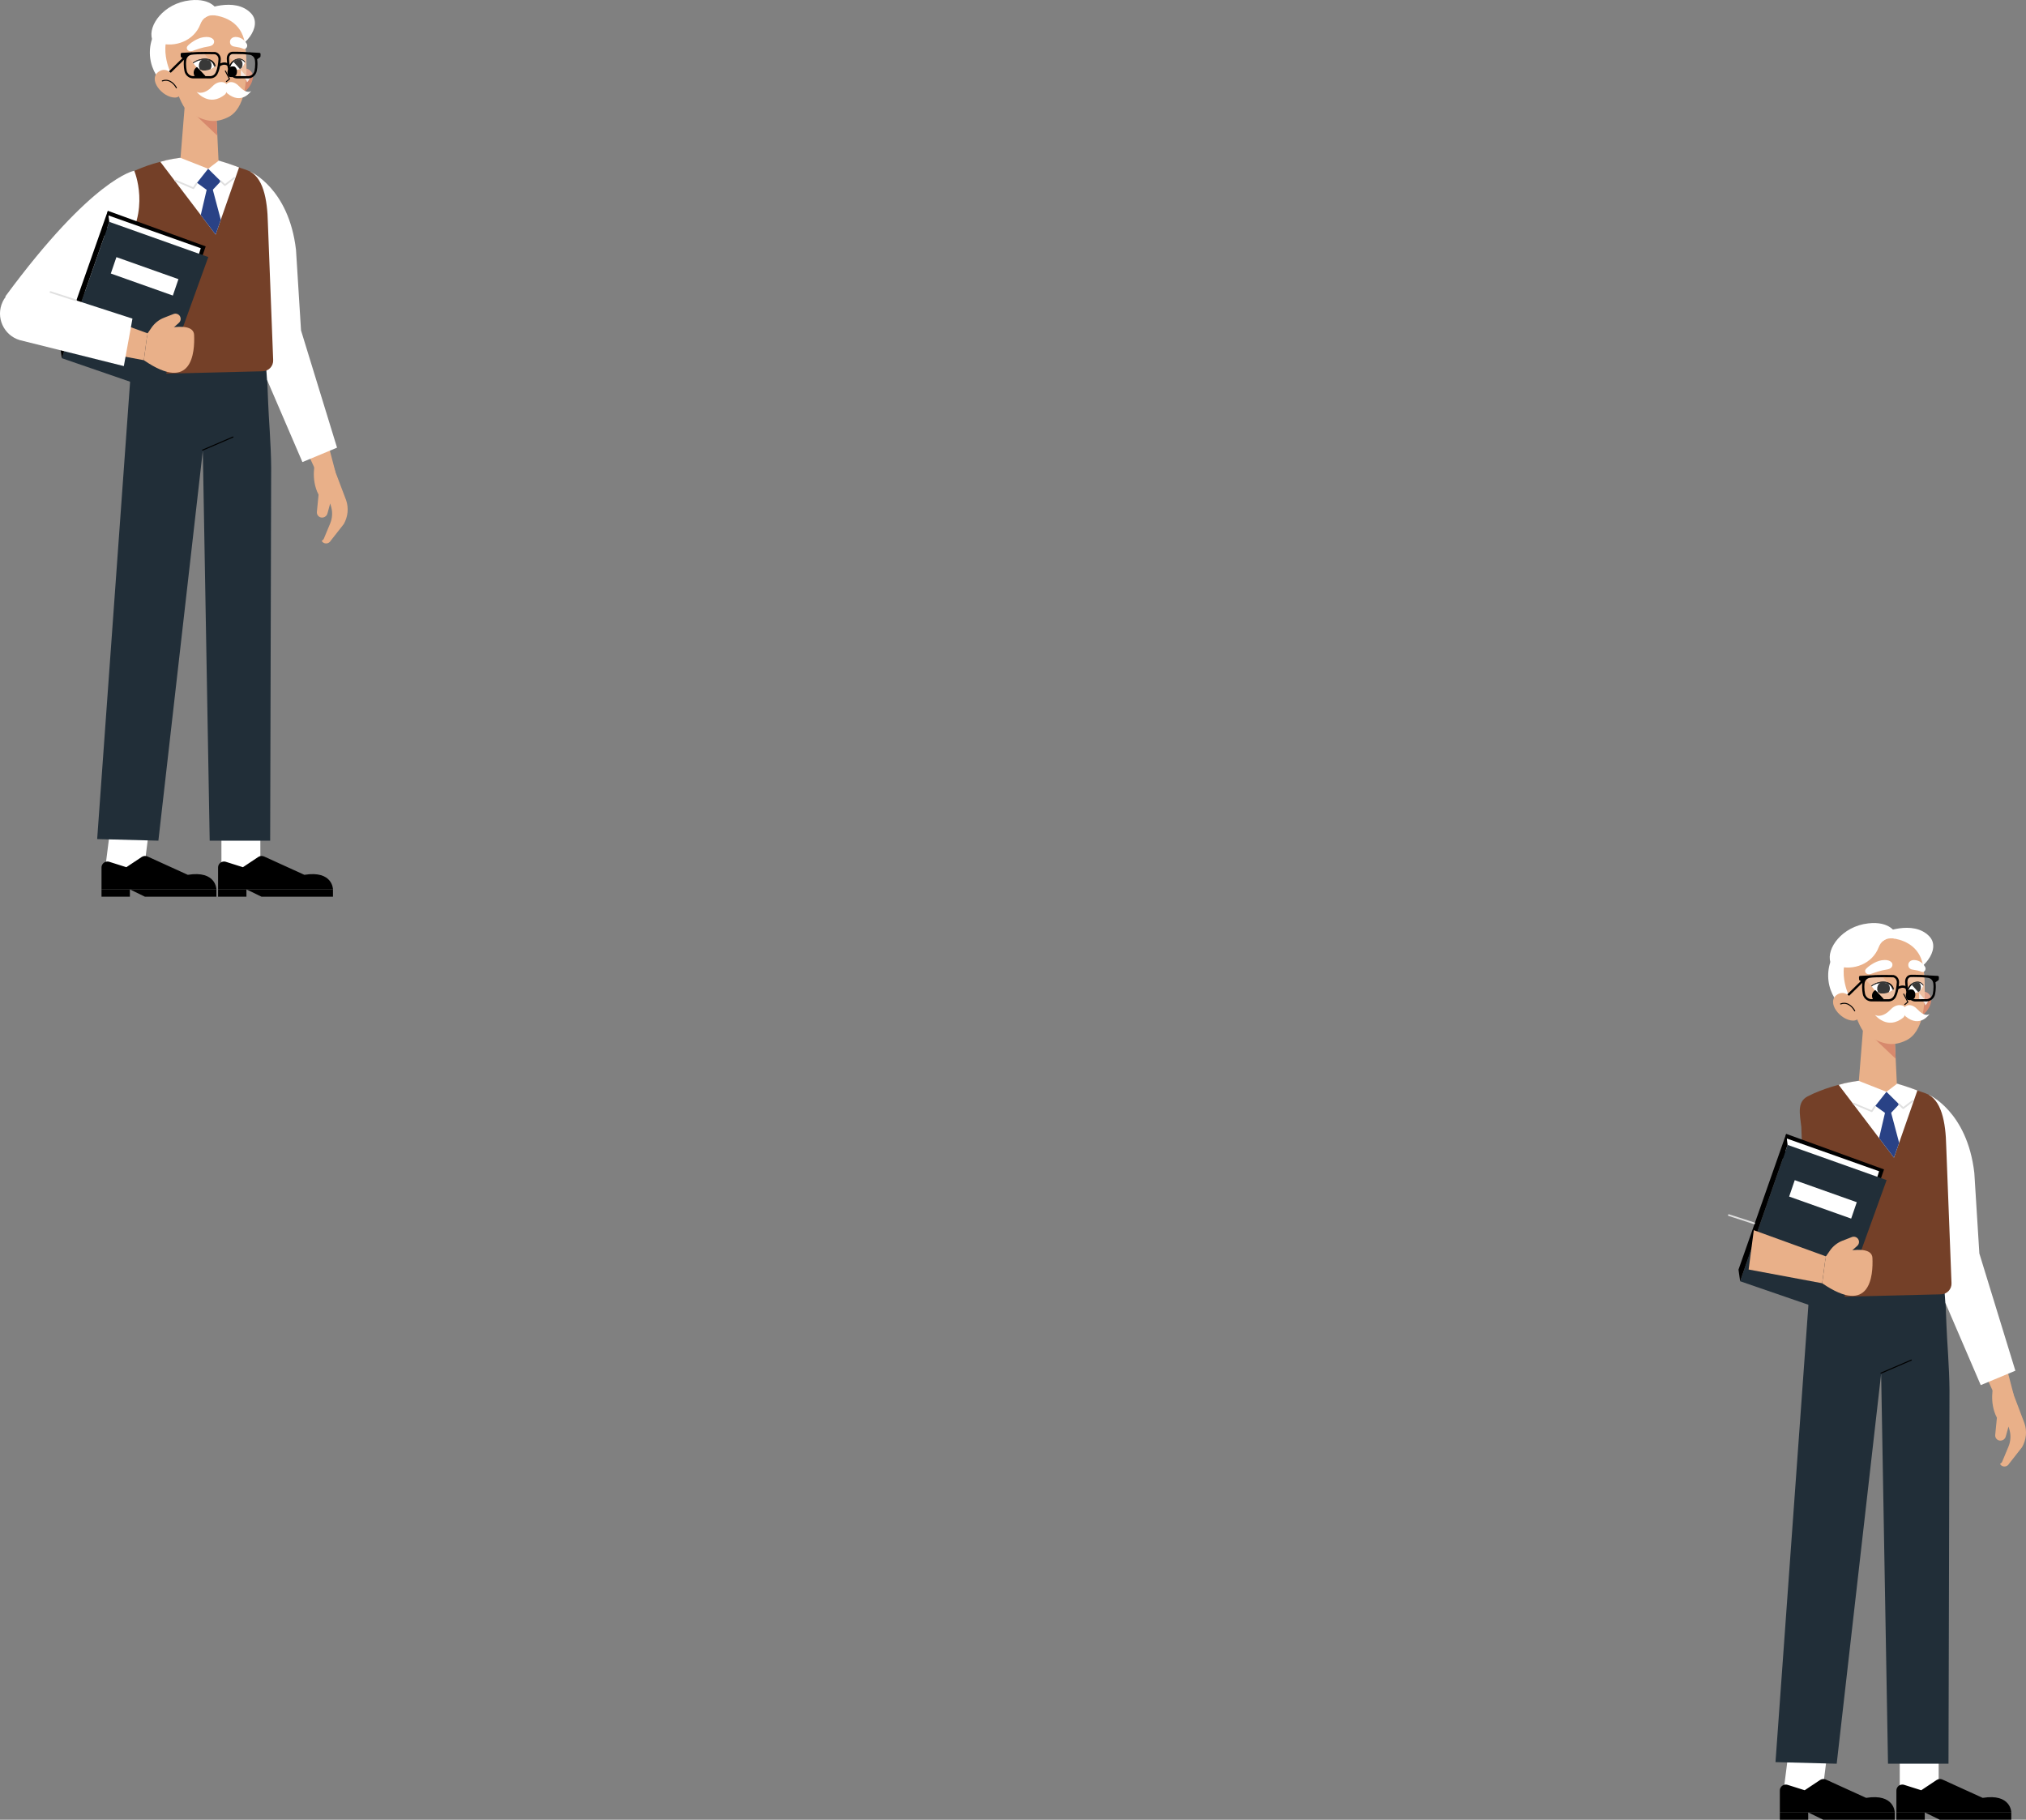 <?xml version="1.0" encoding="UTF-8" standalone="no"?>
<svg
   xmlns:dc="http://purl.org/dc/elements/1.1/"
   xmlns:cc="http://creativecommons.org/ns#"
   xmlns:rdf="http://www.w3.org/1999/02/22-rdf-syntax-ns#"
   xmlns:svg="http://www.w3.org/2000/svg"
   xmlns="http://www.w3.org/2000/svg"
   xmlns:sodipodi="http://sodipodi.sourceforge.net/DTD/sodipodi-0.dtd"
   xmlns:inkscape="http://www.inkscape.org/namespaces/inkscape"
   width="315.057mm"
   height="283.008mm"
   viewBox="0 0 315.057 283.008"
   version="1.1"
   id="svg4269"
   inkscape:version="1.0.1 (3bc2e813f5, 2020-09-07)"
   sodipodi:docname="prof-sweater-male.svg">
  <rect x="0" y="0" width="315.057" height="283.008" fill="#808080" stroke="none"/>
  <defs
     id="defs4263">
    <clipPath
       clipPathUnits="userSpaceOnUse"
       id="clipPath2163">
      <path
         d="m 2999.08,4135.34 c 0,0 -16.64,60.89 -96.5,15.31 0,0 33.3,-63.08 96.5,-15.31"
         id="path2161" />
    </clipPath>
    <clipPath
       clipPathUnits="userSpaceOnUse"
       id="clipPath2177">
      <path
         d="m 3062.73,4134.26 c 0,0 23.11,60.91 67.81,19.65 0,0 -16.44,-59.75 -67.81,-19.65"
         id="path2175" />
    </clipPath>
    <clipPath
       clipPathUnits="userSpaceOnUse"
       id="clipPath2193">
      <path
         d="m 3164.69,4097.52 c -2.24,10.72 -8.9,19.84 -21.32,25.52 -2.11,0.97 -4.18,1.75 -6.2,2.37 0.07,18.81 -0.58,38.42 -1.88,58.69 l 45.15,-49.15 c 0,0 0.23,-23.39 -15.75,-37.43"
         id="path2191" />
    </clipPath>
    <clipPath
       clipPathUnits="userSpaceOnUse"
       id="clipPath2163-8">
      <path
         d="m 2999.08,4135.34 c 0,0 -16.64,60.89 -96.5,15.31 0,0 33.3,-63.08 96.5,-15.31"
         id="path2161-8" />
    </clipPath>
    <clipPath
       clipPathUnits="userSpaceOnUse"
       id="clipPath2177-9">
      <path
         d="m 3062.73,4134.26 c 0,0 23.11,60.91 67.81,19.65 0,0 -16.44,-59.75 -67.81,-19.65"
         id="path2175-9" />
    </clipPath>
    <clipPath
       clipPathUnits="userSpaceOnUse"
       id="clipPath2193-2">
      <path
         d="m 3164.69,4097.52 c -2.24,10.72 -8.9,19.84 -21.32,25.52 -2.11,0.97 -4.18,1.75 -6.2,2.37 0.07,18.81 -0.58,38.42 -1.88,58.69 l 45.15,-49.15 c 0,0 0.23,-23.39 -15.75,-37.43"
         id="path2191-6" />
    </clipPath>
  </defs>
  <sodipodi:namedview
     id="base"
     pagecolor="#ffffff"
     bordercolor="#666666"
     borderopacity="1.0"
     inkscape:pageopacity="0.0"
     inkscape:pageshadow="2"
     inkscape:zoom="0.98994949"
     inkscape:cx="46.095644"
     inkscape:cy="176.31827"
     inkscape:document-units="mm"
     inkscape:current-layer="layer1"
     inkscape:document-rotation="0"
     showgrid="false"
     inkscape:pagecheckerboard="true"
     showborder="false"
     fit-margin-top="0"
     fit-margin-left="0"
     fit-margin-right="0"
     fit-margin-bottom="0"
     inkscape:window-width="1346"
     inkscape:window-height="1080"
     inkscape:window-x="182"
     inkscape:window-y="97"
     inkscape:window-maximized="0" />
  <g
     inkscape:label="Layer 1"
     inkscape:groupmode="layer"
     id="layer1"
     transform="translate(80.219,178.506)">
    <path
       d="m 215.204,92.214 h 6.053 l 0.003,8.29 h -6.053 l -0.003,-8.29"
       style="fill:#ffffff;fill-opacity:1;fill-rule:nonzero;stroke:none;stroke-width:0.035"
       id="path2077" />
    <path
       d="m 220.936,98.322 -2.388,1.592 -2.656,-0.839 c -0.208,-0.066 -0.433,-0.056 -0.634,0.027 -0.347,0.144 -0.574,0.482 -0.574,0.859 v 3.402 h 17.868 c 0,0 -0.023,-2.981 -4.449,-2.264 l -6.259,-2.85 c -0.295,-0.134 -0.637,-0.106 -0.907,0.073"
       style="fill:#000000;fill-opacity:1;fill-rule:nonzero;stroke:none;stroke-width:0.035"
       id="path2079" />
    <path
       d="m 219.095,104.501 h -4.412 v -1.138 h 4.412 v 1.138"
       style="fill:#000000;fill-opacity:1;fill-rule:nonzero;stroke:none;stroke-width:0.035"
       id="path2081" />
    <path
       d="m 219.095,103.363 2.34,1.138 h 11.116 v -1.138 h -13.456"
       style="fill:#000000;fill-opacity:1;fill-rule:nonzero;stroke:none;stroke-width:0.035"
       id="path2083" />
    <path
       d="m 198.137,92.214 h 6.052 l -1.056,8.29 h -6.053 l 1.056,-8.29"
       style="fill:#ffffff;fill-opacity:1;fill-rule:nonzero;stroke:none;stroke-width:0.035"
       id="path2085" />
    <path
       d="m 202.81,98.322 -2.388,1.592 -2.656,-0.839 c -0.208,-0.066 -0.433,-0.056 -0.634,0.027 -0.347,0.144 -0.574,0.482 -0.574,0.859 v 3.402 h 17.868 c 0,0 -0.023,-2.981 -4.449,-2.264 l -6.259,-2.85 c -0.295,-0.134 -0.637,-0.106 -0.907,0.073"
       style="fill:#000000;fill-opacity:1;fill-rule:nonzero;stroke:none;stroke-width:0.035"
       id="path2087" />
    <path
       d="m 200.969,104.501 h -4.412 v -1.138 h 4.412 v 1.138"
       style="fill:#000000;fill-opacity:1;fill-rule:nonzero;stroke:none;stroke-width:0.035"
       id="path2089" />
    <path
       d="m 200.969,103.363 2.34,1.138 h 11.116 v -1.138 h -13.456"
       style="fill:#000000;fill-opacity:1;fill-rule:nonzero;stroke:none;stroke-width:0.035"
       id="path2091" />
    <path
       d="m 221.503,15.451 c 0,0 0.598,1.168 0.971,12.255 0.076,2.279 0.441,6.358 0.466,10.026 l -0.155,58.056 h -9.405 l -1.068,-60.665 -6.91,60.665 -9.518,-0.249 5.611,-77.941 8.907,-1.087 11.102,-1.059"
       style="fill:#212e38;fill-opacity:1;fill-rule:nonzero;stroke:none;stroke-width:0.035"
       id="path2093" />
    <path
       d="m 212.311,35.123 4.729,-2.036 c 0.041,-0.018 0.06,-0.065 0.042,-0.106 -0.018,-0.041 -0.065,-0.06 -0.106,-0.042 l -4.729,2.036 c -0.041,0.018 -0.06,0.065 -0.042,0.106 0.018,0.041 0.065,0.06 0.106,0.042"
       style="fill:#000000;fill-opacity:1;fill-rule:nonzero;stroke:none;stroke-width:0.035"
       id="path2095" />
    <path
       d="m 220.996,18.955 9.056,19.685 2.88,-0.2 c -3.496,-13.437 -3.49,-13.416 -6.056,-21.704 -0.406,-1.313 -3.053,-1.627 -4.329,-1.116 -1.195,0.478 -2.028,2.138 -1.55,3.334"
       style="fill:#e9b089;fill-opacity:1;fill-rule:nonzero;stroke:none;stroke-width:0.035"
       id="path2097" />
    <path
       d="m 229.799,36.876 c 0,0 -0.757,2.675 0.514,5.104 l -0.262,2.67 c -0.041,0.415 0.231,0.786 0.637,0.872 0.44,0.093 0.884,-0.181 1.004,-0.618 l 0.429,-1.564 0.152,0.536 c 0.241,0.851 0.183,1.767 -0.163,2.599 l -0.987,2.368 c -0.112,0.27 -0.423,0.221 -0.242,0.442 0.349,0.427 1.031,0.357 1.312,-0.135 l 2.038,-2.598 c 0.653,-1.144 0.787,-2.497 0.367,-3.715 l -2.61,-6.895 -2.188,0.932"
       style="fill:#e9b089;fill-opacity:1;fill-rule:nonzero;stroke:none;stroke-width:0.035"
       id="path2099" />
    <path
       d="M 227.585,16.436 226.802,3.906 c -1.108,-9.601 -7.102,-12.163 -7.102,-12.163 l -0.506,16.343 1.818,-0.999 1.291,17.04 5.498,12.781 5.383,-2.242 -5.599,-18.23"
       style="fill:#ffffff;fill-opacity:1;fill-rule:nonzero;stroke:none;stroke-width:0.035"
       id="path2101" />
    <path
       d="m 210.26,-10.557 c -2.548,0.217 -5.061,0.765 -7.444,1.694 -0.671,0.261 -1.337,0.552 -1.94,0.868 -1.699,0.889 -1.191,2.81 -0.977,4.771 l 0.998,26.515 20.733,-0.503 c 0.94,-0.022 1.675,-0.818 1.623,-1.757 l -0.82,-21.265 c -0.079,-3.732 -0.725,-7.362 -3.225,-8.244 -2.801,-0.988 -6.221,-2.094 -7.712,-2.184 l -1.237,0.105"
       style="fill:#744028;fill-opacity:1;fill-rule:nonzero;stroke:none;stroke-width:0.035"
       id="path2103" />
    <path
       d="m 217.948,-8.915 c 0,0 -3.937,-1.542 -6.451,-1.747 0,0 -3.434,0.146 -5.795,0.873 l 8.601,11.32 3.645,-10.446"
       style="fill:#ffffff;fill-opacity:1;fill-rule:nonzero;stroke:none;stroke-width:0.035"
       id="path2105" />
    <path
       d="m 213.14,-8.709 -1.734,2.187 2.061,1.498 1.641,-1.74 -1.968,-1.945"
       style="fill:#294286;fill-opacity:1;fill-rule:nonzero;stroke:none;stroke-width:0.035"
       id="path2107" />
    <path
       d="m 213.031,-5.956 -1.039,4.445 2.311,3.041 0.806,-2.31 -1.379,-5.176 h -0.699"
       style="fill:#294286;fill-opacity:1;fill-rule:nonzero;stroke:none;stroke-width:0.035"
       id="path2109" />
    <path
       d="m 211.218,-6.477 -0.417,0.629 -2.686,-1.14 c -0.067,-0.029 -0.145,0.003 -0.174,0.07 -0.029,0.067 0.003,0.145 0.07,0.174 l 2.787,1.183 c 0.059,0.025 0.126,0.005 0.162,-0.049 l 0.478,-0.72 c 0.04,-0.061 0.024,-0.143 -0.037,-0.183 -0.061,-0.04 -0.143,-0.024 -0.183,0.037"
       style="fill:#e0e0e0;fill-opacity:1;fill-rule:nonzero;stroke:none;stroke-width:0.035"
       id="path2111" />
    <path
       d="m 215.018,-6.668 0.637,0.599 c 0.047,0.044 0.12,0.048 0.171,0.009 l 1.46,-1.119 c 0.058,-0.044 0.069,-0.127 0.025,-0.186 -0.044,-0.058 -0.128,-0.069 -0.186,-0.024 l -1.371,1.051 -0.556,-0.522 c -0.053,-0.05 -0.137,-0.048 -0.187,0.006 -0.05,0.053 -0.048,0.137 0.006,0.187"
       style="fill:#e0e0e0;fill-opacity:1;fill-rule:nonzero;stroke:none;stroke-width:0.035"
       id="path2113" />
    <path
       d="m 197.543,-2.168 15.217,5.531 -1.273,3.692 -14.752,-5.528 0.808,-3.695"
       style="fill:#000000;fill-opacity:1;fill-rule:nonzero;stroke:none;stroke-width:0.035"
       id="path2117" />
    <path
       d="m 211.432,5.442 0.561,-1.794 -14.355,-5.093 -0.513,1.839 14.307,5.047"
       style="fill:#ffffff;fill-opacity:1;fill-rule:nonzero;stroke:none;stroke-width:0.035"
       id="path2119" />
    <path
       d="M 197.767,-0.45 190.383,20.754 205.59,25.992 213.163,5.024 197.767,-0.45"
       style="fill:#212e38;fill-opacity:1;fill-rule:nonzero;stroke:none;stroke-width:0.035"
       id="path2121" />
    <path
       d="m 197.767,-0.45 -0.224,-1.718 -7.414,21.108 0.254,1.814 7.384,-21.203"
       style="fill:#000000;fill-opacity:1;fill-rule:nonzero;stroke:none;stroke-width:0.035"
       id="path2123" />
    <path
       d="m 207.652,11.011 -9.647,-3.427 0.872,-2.549 9.646,3.427 -0.872,2.549"
       style="fill:#ffffff;fill-opacity:1;fill-rule:nonzero;stroke:none;stroke-width:0.035"
       id="path2125" />
    <path
       d="m 192.51,12.813 11.189,4.063 -0.557,4.19 -11.438,-2.137 0.806,-6.116"
       style="fill:#e9b089;fill-opacity:1;fill-rule:nonzero;stroke:none;stroke-width:0.035"
       id="path2127" />
    <path
       d="m 203.699,16.875 c 0,0 7.143,-2.421 7.259,0.26 0.116,2.681 -0.276,9.11 -7.815,3.93 l 0.557,-4.19"
       style="fill:#e9b089;fill-opacity:1;fill-rule:nonzero;stroke:none;stroke-width:0.035"
       id="path2129" />
    <path
       d="m 203.503,17.21 0.836,-1.212 c 0.482,-0.699 1.162,-1.238 1.954,-1.546 l 1.465,-0.57 c 0.351,-0.137 0.75,-0.015 0.966,0.295 0.235,0.338 0.181,0.798 -0.126,1.073 l -1.969,1.765 -3.126,0.196"
       style="fill:#e9b089;fill-opacity:1;fill-rule:nonzero;stroke:none;stroke-width:0.035"
       id="path2131" />
    <path
       d="m 192.605,11.619 -3.936,-1.275 c -0.07,-0.023 -0.144,0.016 -0.167,0.085 -0.023,0.07 0.015,0.144 0.085,0.167 l 3.936,1.275 c 0.07,0.023 0.144,-0.016 0.167,-0.085 0.023,-0.07 -0.015,-0.144 -0.085,-0.167"
       style="fill:#e0e0e0;fill-opacity:1;fill-rule:nonzero;stroke:none;stroke-width:0.035"
       id="path2135" />
    <path
       d="m 212.364,-33.362 c 0,0 4.903,-2.197 7.443,0.477 1.992,2.098 -1.399,5.753 -3.214,5.549 -1.815,-0.205 -4.228,-6.026 -4.228,-6.026"
       style="fill:#ffffff;fill-opacity:1;fill-rule:nonzero;stroke:none;stroke-width:0.035"
       id="path2137" />
    <path
       d="m 216.467,-20.808 c 0.064,-0.723 0.251,-1.434 0.586,-2.098 0.46,-0.912 1.171,-1.788 2.26,-1.29 1.855,0.849 0.072,3.876 -1.816,4.142 -0.556,0.079 -1.07,-0.3 -1.03,-0.755"
       style="fill:#d7896d;fill-opacity:1;fill-rule:nonzero;stroke:none;stroke-width:0.035"
       id="path2139" />
    <path
       d="m 218.989,-26.893 c 0.056,3.941 -2.884,7.17 -7.128,7.231 -4.244,0.06 -7.729,-3.086 -7.785,-7.027 -0.056,-3.941 3.339,-7.184 7.583,-7.245 4.244,-0.06 7.274,3.1 7.33,7.041"
       style="fill:#ffffff;fill-opacity:1;fill-rule:nonzero;stroke:none;stroke-width:0.035"
       id="path2141" />
    <path
       d="m 209.708,-21.078 -0.864,10.678 4.296,1.691 1.615,-1.23 -0.468,-9.977 -4.579,-1.163"
       style="fill:#e9b089;fill-opacity:1;fill-rule:nonzero;stroke:none;stroke-width:0.035"
       id="path2143" />
    <path
       d="m 214.571,-13.851 -3.963,-3.757 3.701,-1.571 z"
       style="fill:#d7896d;fill-opacity:1;fill-rule:nonzero;stroke:none;stroke-width:0.035"
       id="path2145" />
    <path
       d="m 210.471,-32.306 c 1.296,-0.374 2.676,-0.473 4,-0.214 1.793,0.351 4.101,1.443 4.434,4.708 0.555,5.442 -0.045,9.844 -2.719,11.115 -2.052,0.976 -3.562,0.632 -5.959,-0.72 -0.892,-0.503 -1.768,-2.679 -2.023,-3.719 l -1.062,-2.9 c 0,0 -2.865,-6.483 3.328,-8.271"
       style="fill:#e9b089;fill-opacity:1;fill-rule:nonzero;stroke:none;stroke-width:0.035"
       id="path2147" />
    <path
       d="m 215.749,-23.877 0.616,1.188 -0.438,0.356 c -0.034,0.028 -0.039,0.077 -0.012,0.111 0.027,0.034 0.077,0.039 0.111,0.012 l 0.489,-0.396 c 0.029,-0.024 0.037,-0.065 0.02,-0.098 l -0.646,-1.245 c -0.02,-0.039 -0.068,-0.054 -0.106,-0.034 -0.039,0.02 -0.054,0.068 -0.034,0.106"
       style="fill:#000000;fill-opacity:1;fill-rule:nonzero;stroke:none;stroke-width:0.035"
       id="path2149" />
    <path
       d="m 216.56,-28.644 c 0,0 -0.216,0.788 0.624,0.931 0.638,0.109 1.043,0.166 1.401,0.338 0.204,0.098 0.439,0.01 0.557,-0.206 0.096,-0.175 0.097,-0.398 -0.002,-0.569 -0.201,-0.346 -0.628,-0.881 -1.403,-1.025 -0.996,-0.186 -1.178,0.532 -1.178,0.532"
       style="fill:#ffffff;fill-opacity:1;fill-rule:nonzero;stroke:none;stroke-width:0.035"
       id="path2151" />
    <path
       d="m 214.038,-28.667 c 0,0 0.286,0.783 -0.89,0.949 -0.893,0.125 -1.958,0.511 -2.461,0.693 -0.286,0.103 -0.612,0.022 -0.773,-0.192 -0.13,-0.173 -0.127,-0.396 0.015,-0.569 0.287,-0.352 1.392,-1.215 2.477,-1.38 1.393,-0.212 1.633,0.5 1.633,0.5"
       style="fill:#ffffff;fill-opacity:1;fill-rule:nonzero;stroke:none;stroke-width:0.035"
       id="path2153" />
    <path
       d="m 214.223,-24.629 c 0,0 -0.587,-2.148 -3.404,-0.54 0,0 1.175,2.225 3.404,0.54"
       style="fill:#ffffff;fill-opacity:1;fill-rule:nonzero;stroke:none;stroke-width:0.035"
       id="path2155" />
    <g
       id="g2157"
       transform="matrix(0.035,0,0,-0.035,108.422,121.257)">
      <g
         id="g2159"
         clip-path="url(#clipPath2163)">
        <path
           d="m 2983.18,4143.61 c 2.1,-15.74 -8.58,-30.15 -23.85,-32.18 -15.26,-2.03 -29.34,9.09 -31.44,24.83 -2.08,15.74 8.59,30.15 23.86,32.18 15.27,2.03 29.34,-9.08 31.43,-24.83"
           style="fill:#000000;fill-opacity:1;fill-rule:nonzero;stroke:none"
           id="path2165" />
      </g>
    </g>
    <path
       d="m 210.78,-25.219 c 0.267,-0.205 0.57,-0.361 0.889,-0.465 0.321,-0.102 0.647,-0.173 0.994,-0.171 0.338,0.008 0.687,0.079 0.992,0.262 0.302,0.189 0.541,0.476 0.63,0.849 0.017,0.069 -0.026,0.139 -0.095,0.155 -0.069,0.017 -0.139,-0.026 -0.156,-0.095 l -7.2e-4,-0.004 -0.003,-0.014 c -0.054,-0.27 -0.247,-0.541 -0.495,-0.704 -0.254,-0.165 -0.566,-0.245 -0.88,-0.264 -0.308,-0.012 -0.636,0.047 -0.941,0.134 -0.308,0.09 -0.6,0.23 -0.86,0.417 l -0.087,-0.012 0.012,-0.087"
       style="fill:#000000;fill-opacity:1;fill-rule:nonzero;stroke:none;stroke-width:0.035"
       id="path2167" />
    <path
       d="m 216.468,-24.591 c 0,0 0.815,-2.149 2.392,-0.693 0,0 -0.58,2.108 -2.392,0.693"
       style="fill:#ffffff;fill-opacity:1;fill-rule:nonzero;stroke:none;stroke-width:0.035"
       id="path2169" />
    <g
       id="g2171"
       transform="matrix(0.035,0,0,-0.035,108.422,121.257)">
      <g
         id="g2173"
         clip-path="url(#clipPath2177)">
        <path
           d="m 3078.17,4146.36 c -2.2,-14.5 5.33,-27.66 16.81,-29.4 11.48,-1.75 22.57,8.6 24.77,23.1 2.19,14.5 -5.34,27.67 -16.82,29.41 -11.47,1.74 -22.56,-8.61 -24.76,-23.11"
           style="fill:#000000;fill-opacity:1;fill-rule:nonzero;stroke:none"
           id="path2179" />
      </g>
    </g>
    <path
       d="m 218.817,-25.254 c -0.121,-0.165 -0.279,-0.303 -0.463,-0.379 -0.181,-0.077 -0.397,-0.09 -0.577,-0.043 l -0.01,0.003 c -0.131,0.03 -0.262,0.064 -0.379,0.129 -0.118,0.062 -0.229,0.139 -0.325,0.232 -0.194,0.183 -0.349,0.422 -0.442,0.664 l -0.002,0.007 c -0.021,0.056 -0.085,0.084 -0.14,0.063 -0.056,-0.022 -0.084,-0.084 -0.063,-0.141 l 0.001,-0.003 c 0.061,-0.147 0.135,-0.271 0.222,-0.395 0.086,-0.121 0.187,-0.234 0.3,-0.333 0.111,-0.101 0.24,-0.183 0.375,-0.247 0.135,-0.069 0.284,-0.103 0.43,-0.129 l -0.01,0.003 c 0.121,-0.028 0.231,-0.031 0.346,-0.018 0.113,0.013 0.225,0.042 0.327,0.09 0.207,0.095 0.375,0.256 0.497,0.438 l -0.015,0.073 -0.072,-0.013"
       style="fill:#000000;fill-opacity:1;fill-rule:nonzero;stroke:none;stroke-width:0.035"
       id="path2181" />
    <path
       d="m 216.083,-21.697 c -0.086,-0.224 -0.277,-0.388 -0.509,-0.446 -0.391,-0.098 -1.085,-0.114 -1.795,0.643 -1.075,1.147 -2.079,1.075 -2.437,0.824 0,0 1.935,2.473 4.444,0.394 0,0 0.57,-0.703 0.297,-1.415"
       style="fill:#ffffff;fill-opacity:1;fill-rule:nonzero;stroke:none;stroke-width:0.035"
       id="path2183" />
    <path
       d="m 215.782,-21.112 c -0.133,-0.621 0.409,-1.15 1.039,-1.071 0.324,0.041 0.712,0.201 1.105,0.62 0.982,1.047 1.583,0.982 1.91,0.753 0,0 -1.452,2.258 -3.743,0.36 0,0 -0.229,-0.282 -0.31,-0.662"
       style="fill:#ffffff;fill-opacity:1;fill-rule:nonzero;stroke:none;stroke-width:0.035"
       id="path2185" />
    <g
       id="g2187"
       transform="matrix(0.035,0,0,-0.035,108.422,121.257)">
      <g
         id="g2189"
         clip-path="url(#clipPath2193)">
        <path
           d="m 3135.29,4097.52 h 45.383 v 86.582 H 3135.29 Z"
           style="fill:#f4e9e4;fill-opacity:1;fill-rule:nonzero;stroke:none"
           id="path2195" />
      </g>
    </g>
    <path
       d="m 219.214,-22.943 -0.153,-0.171 c 0.02,-0.377 0.031,-0.766 0.033,-1.165 0.071,0.022 0.144,0.049 0.219,0.084 0.438,0.2 0.673,0.522 0.752,0.9 -0.202,0.177 -0.477,0.312 -0.851,0.352"
       style="fill:#e0a38d;fill-opacity:1;fill-rule:nonzero;stroke:none;stroke-width:0.035"
       id="path2197" />
    <path
       d="m 219.061,-23.114 -0.982,-1.102 c 0.102,-0.053 0.193,-0.121 0.273,-0.198 v 0 c 0.308,-0.295 0.458,-0.71 0.498,-0.834 l 0.04,0.007 0.015,-0.073 c -0.122,-0.182 -0.29,-0.343 -0.497,-0.438 -0.103,-0.049 -0.214,-0.078 -0.327,-0.09 -0.042,-0.005 -0.084,-0.007 -0.125,-0.007 -0.069,0 -0.138,0.007 -0.212,0.023 -0.146,0.027 -0.295,0.06 -0.429,0.129 -0.127,0.06 -0.247,0.135 -0.352,0.227 l -0.742,-0.832 c 0,0 0.113,-0.522 1.401,-0.522 0.289,0 0.636,0.026 1.056,0.09 l 0.353,0.385 c 0.046,0.715 0.069,1.407 0.066,2.07 -0.002,0.399 -0.012,0.788 -0.033,1.165"
       style="fill:#eec1a3;fill-opacity:1;fill-rule:nonzero;stroke:none;stroke-width:0.035"
       id="path2199" />
    <path
       d="m 218.352,-24.414 c 0.062,-0.113 0.107,-0.241 0.128,-0.381 0.054,-0.359 -0.06,-0.695 -0.274,-0.885 0.051,0.012 0.101,0.027 0.149,0.047 0.184,0.076 0.342,0.213 0.463,0.379 l 0.032,0.006 c -0.04,0.123 -0.189,0.539 -0.498,0.834 m -1.253,-0.901 -0.015,-0.017 c 0.013,-0.012 0.026,-0.024 0.04,-0.036 -0.009,0.017 -0.017,0.035 -0.025,0.053"
       style="fill:#ffffff;fill-opacity:1;fill-rule:nonzero;stroke:none;stroke-width:0.035"
       id="path2201" />
    <path
       d="m 218.079,-24.216 -0.98,-1.099 c 0.008,-0.018 0.016,-0.035 0.025,-0.053 0.081,-0.069 0.17,-0.128 0.264,-0.177 0.117,-0.066 0.248,-0.099 0.379,-0.129 l 0.01,-0.003 c 0.07,-0.018 0.144,-0.027 0.22,-0.027 0.07,0 0.14,0.008 0.208,0.023 0.213,0.189 0.328,0.526 0.274,0.885 -0.021,0.14 -0.066,0.269 -0.128,0.381 v 0 c -0.08,0.077 -0.171,0.145 -0.273,0.198"
       style="fill:#383838;fill-opacity:1;fill-rule:nonzero;stroke:none;stroke-width:0.035"
       id="path2203" />
    <path
       d="m 218.889,-25.241 -0.04,-0.007 -0.032,-0.006 c -0.121,-0.165 -0.279,-0.303 -0.463,-0.379 -0.048,-0.02 -0.098,-0.036 -0.149,-0.047 -0.068,-0.015 -0.139,-0.023 -0.208,-0.023 -0.076,0 -0.151,0.009 -0.22,0.027 l -0.01,0.003 c -0.131,0.03 -0.262,0.064 -0.379,0.129 -0.094,0.049 -0.183,0.108 -0.264,0.177 -0.013,0.012 -0.027,0.024 -0.04,0.036 l -0.123,-0.138 c 0.106,-0.091 0.226,-0.167 0.352,-0.227 0.134,-0.069 0.283,-0.102 0.429,-0.129 0.073,-0.016 0.143,-0.023 0.212,-0.023 0.042,0 0.083,0.003 0.125,0.007 0.113,0.013 0.225,0.042 0.327,0.09 0.207,0.095 0.375,0.256 0.497,0.438 l -0.015,0.073"
       style="fill:#383838;fill-opacity:1;fill-rule:nonzero;stroke:none;stroke-width:0.035"
       id="path2205" />
    <path
       d="m 213.146,-22.932 c -0.076,0 -0.157,-0.004 -0.241,-0.011 l -1.278,-1.361 c 0.096,0.062 0.2,0.119 0.313,0.166 v 0 c 0.203,0.085 0.432,0.139 0.687,0.139 0.259,0 0.544,-0.055 0.856,-0.189 v 0 c 0.214,-0.092 0.441,-0.222 0.68,-0.397 0.009,-3.44e-4 0.019,-0.001 0.029,-0.004 0.061,-0.014 0.102,-0.071 0.098,-0.132 l 0.371,0.388 c 0,0 0,1.399 -1.514,1.399 m -2.368,-2.274 -1.204,-1.281 c 0,0 0.599,-0.251 2.387,-0.251 0.129,0 0.264,0.001 0.405,0.004 l 0.938,0.982 c -0.208,-0.068 -0.427,-0.098 -0.64,-0.103 -0.003,0 -0.006,0 -0.009,0 -0.344,0 -0.667,0.07 -0.986,0.171 -0.319,0.104 -0.622,0.26 -0.889,0.465 l -0.002,0.013"
       style="fill:#eec1a3;fill-opacity:1;fill-rule:nonzero;stroke:none;stroke-width:0.035"
       id="path2207" />
    <path
       d="m 211.94,-24.137 c -0.113,-0.047 -0.217,-0.104 -0.313,-0.166 l -0.769,-0.818 c 0.259,-0.186 0.551,-0.325 0.858,-0.415 0.134,-0.038 0.273,-0.071 0.412,-0.095 -0.296,0.208 -0.469,0.577 -0.417,0.969 0.027,0.201 0.109,0.38 0.228,0.524 m 1.543,-0.05 c 0.144,-0.203 0.215,-0.462 0.179,-0.733 -0.029,-0.22 -0.125,-0.414 -0.262,-0.564 0.047,0.024 0.093,0.05 0.137,0.079 0.249,0.163 0.441,0.435 0.495,0.704 l 0.003,0.014 7.2e-4,0.004 c 0.015,0.059 0.067,0.099 0.125,0.099 3.5e-4,0 0.001,0 0.002,0 -0.239,0.175 -0.466,0.304 -0.68,0.397"
       style="fill:#ffffff;fill-opacity:1;fill-rule:nonzero;stroke:none;stroke-width:0.035"
       id="path2209" />
    <path
       d="m 212.627,-23.998 c -0.255,0 -0.485,-0.054 -0.687,-0.139 v 0 c -0.119,-0.144 -0.201,-0.323 -0.228,-0.524 -0.052,-0.393 0.121,-0.762 0.417,-0.969 0.15,-0.025 0.3,-0.04 0.447,-0.04 0.027,0 0.054,3.43e-4 0.082,0.001 0.26,0.016 0.518,0.072 0.743,0.185 0.138,0.15 0.233,0.344 0.262,0.564 0.036,0.271 -0.035,0.53 -0.179,0.733 v 0 c -0.312,0.134 -0.597,0.189 -0.856,0.189"
       style="fill:#383838;fill-opacity:1;fill-rule:nonzero;stroke:none;stroke-width:0.035"
       id="path2211" />
    <path
       d="m 214.161,-24.584 c -0.058,0 -0.111,-0.04 -0.125,-0.099 l -7.1e-4,-0.004 -0.003,-0.014 c -0.054,-0.27 -0.247,-0.541 -0.495,-0.704 -0.044,-0.029 -0.09,-0.055 -0.137,-0.079 -0.225,-0.113 -0.483,-0.17 -0.743,-0.185 -0.027,-0.001 -0.054,-0.001 -0.082,-0.001 -0.147,0 -0.297,0.015 -0.447,0.04 -0.139,0.024 -0.278,0.056 -0.412,0.095 -0.307,0.09 -0.599,0.229 -0.858,0.415 l -0.08,-0.085 0.002,-0.013 c 0.267,-0.205 0.57,-0.361 0.889,-0.465 0.319,-0.101 0.642,-0.171 0.986,-0.171 0.003,0 0.006,0 0.009,0 0.214,0.005 0.432,0.035 0.64,0.103 l 0.986,1.032 c 0.003,0.061 -0.037,0.117 -0.098,0.132 -0.01,0.003 -0.019,0.004 -0.029,0.004 -7.1e-4,0 -10e-4,0 -0.002,0"
       style="fill:#383838;fill-opacity:1;fill-rule:nonzero;stroke:none;stroke-width:0.035"
       id="path2213" />
    <path
       d="m 214.921,-25.687 -0.177,-0.014 c -0.045,0.569 -0.113,1.393 -0.461,2.086 -0.148,0.295 -0.449,0.487 -0.782,0.504 l 0.009,0.178 7.1e-4,-0.178 -2.775,-0.009 -3.4e-4,0.178 0.013,-0.177 c -0.469,-0.034 -0.852,-0.391 -0.944,-0.86 v 0 c -0.058,-0.295 -0.102,-0.645 -0.102,-1.023 0,-0.193 0.012,-0.392 0.039,-0.595 v 0 c 0.056,-0.419 0.366,-0.758 0.775,-0.832 0.422,-0.078 1.381,-0.101 2.206,-0.1 0.402,0 0.776,0.005 1.049,0.009 0.273,0.005 0.444,0.009 0.445,0.009 l 0.005,-0.178 -0.041,0.173 c 0.337,0.079 0.568,0.395 0.569,0.75 l -0.003,0.065 v 0 l 0.177,0.014 0.177,0.014 0.004,-0.094 c 2.6e-4,-0.507 -0.332,-0.974 -0.842,-1.096 l -0.036,-0.005 c -0.001,0 -0.693,-0.019 -1.504,-0.019 -0.836,7.14e-4 -1.785,0.019 -2.27,0.106 -0.568,0.104 -0.989,0.57 -1.064,1.135 v -3.44e-4 c -0.03,0.22 -0.042,0.435 -0.042,0.642 0,0.405 0.048,0.778 0.109,1.091 v -3.43e-4 c 0.12,0.619 0.63,1.1 1.267,1.147 l 0.013,7.14e-4 2.775,0.009 0.01,-3.44e-4 c 0.458,-0.023 0.875,-0.286 1.083,-0.7 0.388,-0.776 0.451,-1.647 0.498,-2.217 v 0 l -0.177,-0.014"
       style="fill:#000000;fill-opacity:1;fill-rule:nonzero;stroke:none;stroke-width:0.035"
       id="path2215" />
    <path
       d="m 210.871,-26.833 -1.821,0.097 c -0.107,0.006 -0.189,0.096 -0.185,0.202 l 0.012,0.336 c 0.002,0.062 0.033,0.119 0.084,0.154 l 0.602,0.421 c 0,0 0.325,-1.099 1.308,-1.21"
       style="fill:#000000;fill-opacity:1;fill-rule:nonzero;stroke:none;stroke-width:0.035"
       id="path2217" />
    <path
       d="m 216.224,-25.727 -0.177,0.014 c 0.047,0.562 0.067,1.473 0.458,2.256 0.208,0.413 0.624,0.677 1.083,0.7 l 0.01,3.44e-4 1.829,-0.009 0.012,-7.14e-4 c 0.637,-0.048 1.147,-0.528 1.267,-1.147 0.061,-0.313 0.108,-0.685 0.108,-1.091 0,-0.206 -0.012,-0.422 -0.042,-0.641 -0.075,-0.565 -0.496,-1.031 -1.064,-1.135 -0.627,-0.113 -1.657,-0.129 -2.278,-0.13 -0.305,0 -0.508,0.005 -0.509,0.005 l -0.009,3.44e-4 c -0.298,0.019 -0.534,0.172 -0.672,0.377 -0.141,0.205 -0.199,0.454 -0.199,0.697 0,0.04 0.002,0.08 0.005,0.12 v 0 l 0.177,-0.014 0.177,-0.014 -0.004,-0.092 c -2.7e-4,-0.186 0.047,-0.368 0.136,-0.494 0.09,-0.127 0.208,-0.208 0.405,-0.225 l -0.013,-0.177 0.004,0.178 c 2.6e-4,0 0.2,-0.005 0.501,-0.005 0.61,-3.44e-4 1.642,0.019 2.214,0.125 0.409,0.074 0.719,0.413 0.775,0.832 0.027,0.203 0.038,0.402 0.038,0.594 0,0.378 -0.044,0.728 -0.102,1.023 -0.092,0.469 -0.475,0.826 -0.944,0.86 l 0.013,0.177 -0.001,-0.178 -1.829,0.009 0.001,0.178 0.009,-0.178 c -0.333,-0.017 -0.635,-0.209 -0.783,-0.504 -0.346,-0.687 -0.377,-1.549 -0.422,-2.125 v 0 l -0.177,0.014"
       style="fill:#000000;fill-opacity:1;fill-rule:nonzero;stroke:none;stroke-width:0.035"
       id="path2219" />
    <path
       d="m 219.287,-26.833 1.821,0.097 c 0.107,0.006 0.189,0.096 0.185,0.202 l -0.012,0.336 c -0.002,0.062 -0.033,0.119 -0.084,0.154 l -0.602,0.421 c 0,0 -0.325,-1.099 -1.308,-1.21"
       style="fill:#000000;fill-opacity:1;fill-rule:nonzero;stroke:none;stroke-width:0.035"
       id="path2221" />
    <path
       d="m 216.347,-25.001 c -0.018,-0.019 -0.249,-0.242 -0.679,-0.242 -0.243,-3.44e-4 -0.543,0.073 -0.888,0.278 -0.084,0.05 -0.112,0.159 -0.062,0.244 0.051,0.084 0.159,0.112 0.244,0.062 0.3,-0.178 0.533,-0.228 0.706,-0.228 0.152,0 0.261,0.039 0.332,0.075 0.036,0.018 0.061,0.036 0.077,0.048 l 0.016,0.013 h 2.6e-4 c 0.069,0.07 0.182,0.071 0.252,0.002 0.07,-0.069 0.071,-0.181 0.002,-0.252"
       style="fill:#000000;fill-opacity:1;fill-rule:nonzero;stroke:none;stroke-width:0.035"
       id="path2223" />
    <path
       d="m 207.356,-23.665 2.343,-2.296 c 0.07,-0.069 0.071,-0.181 0.002,-0.252 -0.069,-0.07 -0.181,-0.071 -0.252,-0.003 l -2.343,2.296 c -0.07,0.068 -0.072,0.181 -0.003,0.252 0.069,0.07 0.182,0.071 0.252,0.003"
       style="fill:#000000;fill-opacity:1;fill-rule:nonzero;stroke:none;stroke-width:0.035"
       id="path2225" />
    <path
       d="m 208.946,-20.714 c -0.17,-0.744 -0.468,-1.458 -0.914,-2.101 -0.611,-0.883 -1.478,-1.694 -2.541,-1.017 -1.811,1.153 0.485,4.049 2.492,4.054 0.59,0.002 1.071,-0.467 0.964,-0.936"
       style="fill:#e9b089;fill-opacity:1;fill-rule:nonzero;stroke:none;stroke-width:0.035"
       id="path2227" />
    <path
       d="m 206.035,-22.297 c 0.187,-0.066 0.359,-0.095 0.52,-0.095 0.503,-3.44e-4 0.897,0.279 1.168,0.565 0.135,0.143 0.238,0.286 0.307,0.394 0.035,0.053 0.061,0.098 0.078,0.129 l 0.025,0.047 c 0.019,0.039 0.067,0.055 0.106,0.036 0.039,-0.019 0.055,-0.066 0.036,-0.105 -0.002,-0.004 -0.15,-0.305 -0.437,-0.609 -0.286,-0.303 -0.718,-0.614 -1.283,-0.614 -0.179,0 -0.371,0.031 -0.573,0.104 -0.041,0.014 -0.062,0.06 -0.048,0.101 0.015,0.041 0.06,0.062 0.101,0.048"
       style="fill:#000000;fill-opacity:1;fill-rule:nonzero;stroke:none;stroke-width:0.035"
       id="path2229" />
    <path
       d="m 214.471,-32.52 c 0,0 -1.841,-0.512 -2.542,1.335 -0.971,2.558 -3.906,3.689 -6.432,2.914 0,0 0.579,-3.642 4.323,-4.711 3.744,-1.069 4.652,0.463 4.652,0.463"
       style="fill:#ffffff;fill-opacity:1;fill-rule:nonzero;stroke:none;stroke-width:0.035"
       id="path2231" />
    <path
       d="m 214.571,-33.362 c 0,0 -0.822,-1.929 -4.264,-1.54 -4.112,0.464 -6.536,3.95 -5.888,6.005 0.499,1.583 3.785,-0.684 3.785,-0.684 l 6.367,-3.781"
       style="fill:#ffffff;fill-opacity:1;fill-rule:nonzero;stroke:none;stroke-width:0.035"
       id="path2233" />
    <path
       d="m -45.787,-51.338 h 6.053 l 0.003,8.29 h -6.053 l -0.003,-8.29"
       style="fill:#ffffff;fill-opacity:1;fill-rule:nonzero;stroke:none;stroke-width:0.035"
       id="path2077-1" />
    <path
       d="m -40.055,-45.23 -2.388,1.592 -2.656,-0.839 c -0.208,-0.066 -0.433,-0.056 -0.634,0.027 -0.347,0.144 -0.574,0.482 -0.574,0.859 v 3.402 h 17.868 c 0,0 -0.023,-2.981 -4.449,-2.264 l -6.259,-2.85 c -0.295,-0.134 -0.637,-0.106 -0.907,0.073"
       style="fill:#000000;fill-opacity:1;fill-rule:nonzero;stroke:none;stroke-width:0.035"
       id="path2079-7" />
    <path
       d="m -41.896,-39.051 h -4.412 v -1.138 h 4.412 v 1.138"
       style="fill:#000000;fill-opacity:1;fill-rule:nonzero;stroke:none;stroke-width:0.035"
       id="path2081-9" />
    <path
       d="m -41.896,-40.189 2.34,1.138 h 11.116 v -1.138 h -13.456"
       style="fill:#000000;fill-opacity:1;fill-rule:nonzero;stroke:none;stroke-width:0.035"
       id="path2083-2" />
    <path
       d="m -62.854,-51.338 h 6.052 l -1.056,8.29 h -6.053 l 1.056,-8.29"
       style="fill:#ffffff;fill-opacity:1;fill-rule:nonzero;stroke:none;stroke-width:0.035"
       id="path2085-7" />
    <path
       d="m -58.181,-45.23 -2.388,1.592 -2.656,-0.839 c -0.208,-0.066 -0.433,-0.056 -0.634,0.027 -0.347,0.144 -0.574,0.482 -0.574,0.859 v 3.402 h 17.868 c 0,0 -0.023,-2.981 -4.449,-2.264 l -6.259,-2.85 c -0.295,-0.134 -0.637,-0.106 -0.907,0.073"
       style="fill:#000000;fill-opacity:1;fill-rule:nonzero;stroke:none;stroke-width:0.035"
       id="path2087-1" />
    <path
       d="m -60.022,-39.051 h -4.412 v -1.138 h 4.412 v 1.138"
       style="fill:#000000;fill-opacity:1;fill-rule:nonzero;stroke:none;stroke-width:0.035"
       id="path2089-2" />
    <path
       d="m -60.022,-40.189 2.34,1.138 h 11.116 v -1.138 h -13.456"
       style="fill:#000000;fill-opacity:1;fill-rule:nonzero;stroke:none;stroke-width:0.035"
       id="path2091-1" />
    <path
       d="m -39.488,-128.101 c 0,0 0.598,1.168 0.971,12.255 0.076,2.279 0.441,6.358 0.466,10.026 l -0.155,58.056 h -9.405 l -1.068,-60.665 -6.91,60.665 -9.518,-0.249 5.611,-77.941 8.907,-1.087 11.102,-1.059"
       style="fill:#212e38;fill-opacity:1;fill-rule:nonzero;stroke:none;stroke-width:0.035"
       id="path2093-9" />
    <path
       d="m -48.68,-108.43 4.729,-2.036 c 0.041,-0.018 0.06,-0.065 0.042,-0.106 -0.018,-0.041 -0.065,-0.06 -0.106,-0.042 l -4.729,2.036 c -0.041,0.018 -0.06,0.065 -0.042,0.106 0.018,0.041 0.065,0.06 0.106,0.042"
       style="fill:#000000;fill-opacity:1;fill-rule:nonzero;stroke:none;stroke-width:0.035"
       id="path2095-6" />
    <path
       d="m -39.995,-124.597 9.056,19.685 2.88,-0.2 c -3.496,-13.437 -3.49,-13.416 -6.056,-21.704 -0.406,-1.313 -3.053,-1.627 -4.329,-1.116 -1.195,0.478 -2.028,2.138 -1.55,3.334"
       style="fill:#e9b089;fill-opacity:1;fill-rule:nonzero;stroke:none;stroke-width:0.035"
       id="path2097-2" />
    <path
       d="m -31.193,-106.677 c 0,0 -0.757,2.675 0.514,5.104 l -0.262,2.67 c -0.041,0.415 0.231,0.786 0.637,0.872 0.44,0.093 0.884,-0.181 1.004,-0.618 l 0.429,-1.564 0.152,0.536 c 0.241,0.851 0.183,1.767 -0.163,2.599 l -0.987,2.368 c -0.112,0.27 -0.423,0.221 -0.242,0.442 0.349,0.427 1.031,0.357 1.312,-0.135 l 2.038,-2.598 c 0.653,-1.144 0.787,-2.497 0.367,-3.715 l -2.61,-6.895 -2.188,0.932"
       style="fill:#e9b089;fill-opacity:1;fill-rule:nonzero;stroke:none;stroke-width:0.035"
       id="path2099-0" />
    <path
       d="m -33.406,-127.116 -0.783,-12.53 c -1.108,-9.601 -7.102,-12.163 -7.102,-12.163 l -0.506,16.343 1.818,-0.999 1.291,17.04 5.498,12.781 5.383,-2.242 -5.599,-18.23"
       style="fill:#ffffff;fill-opacity:1;fill-rule:nonzero;stroke:none;stroke-width:0.035"
       id="path2101-7" />
    <path
       d="m -50.732,-154.11 c -2.548,0.217 -5.061,0.765 -7.444,1.694 -0.671,0.261 -1.337,0.552 -1.94,0.868 -1.699,0.889 -1.191,2.81 -0.977,4.771 l 0.998,26.515 20.733,-0.503 c 0.94,-0.022 1.675,-0.818 1.623,-1.757 l -0.82,-21.265 c -0.079,-3.732 -0.725,-7.362 -3.225,-8.244 -2.801,-0.988 -6.221,-2.094 -7.712,-2.184 l -1.237,0.105"
       style="fill:#744028;fill-opacity:1;fill-rule:nonzero;stroke:none;stroke-width:0.035"
       id="path2103-9" />
    <path
       d="m -43.043,-152.468 c 0,0 -3.937,-1.542 -6.451,-1.747 0,0 -3.434,0.146 -5.795,0.873 l 8.601,11.32 3.645,-10.446"
       style="fill:#ffffff;fill-opacity:1;fill-rule:nonzero;stroke:none;stroke-width:0.035"
       id="path2105-9" />
    <path
       d="m -47.851,-152.261 -1.734,2.187 2.061,1.498 1.641,-1.74 -1.968,-1.945"
       style="fill:#294286;fill-opacity:1;fill-rule:nonzero;stroke:none;stroke-width:0.035"
       id="path2107-6" />
    <path
       d="m -47.96,-149.508 -1.039,4.445 2.311,3.041 0.806,-2.31 -1.379,-5.176 h -0.699"
       style="fill:#294286;fill-opacity:1;fill-rule:nonzero;stroke:none;stroke-width:0.035"
       id="path2109-0" />
    <path
       d="m -49.773,-150.029 -0.417,0.629 -2.686,-1.14 c -0.067,-0.029 -0.145,0.003 -0.174,0.07 -0.029,0.067 0.003,0.145 0.07,0.174 l 2.787,1.183 c 0.059,0.025 0.126,0.005 0.162,-0.049 l 0.478,-0.72 c 0.04,-0.061 0.024,-0.143 -0.037,-0.183 -0.061,-0.04 -0.143,-0.024 -0.183,0.037"
       style="fill:#e0e0e0;fill-opacity:1;fill-rule:nonzero;stroke:none;stroke-width:0.035"
       id="path2111-6" />
    <path
       d="m -45.973,-150.22 0.637,0.599 c 0.047,0.044 0.12,0.048 0.171,0.008 l 1.46,-1.119 c 0.058,-0.044 0.069,-0.127 0.025,-0.186 -0.044,-0.058 -0.128,-0.069 -0.186,-0.024 l -1.371,1.051 -0.556,-0.522 c -0.053,-0.05 -0.137,-0.048 -0.187,0.006 -0.05,0.053 -0.048,0.137 0.006,0.187"
       style="fill:#e0e0e0;fill-opacity:1;fill-rule:nonzero;stroke:none;stroke-width:0.035"
       id="path2113-0" />
    <path
       d="m -59.345,-151.95 c 0,0 -6.405,1.032 -20.044,19.551 l 7.027,5.49 11.266,-13.04 c 4.421,-5.772 1.752,-12.001 1.752,-12.001"
       style="fill:#ffffff;fill-opacity:1;fill-rule:nonzero;stroke:none;stroke-width:0.035"
       id="path2115" />
    <path
       d="m -63.448,-145.72 15.217,5.531 -1.273,3.692 -14.752,-5.528 0.808,-3.695"
       style="fill:#000000;fill-opacity:1;fill-rule:nonzero;stroke:none;stroke-width:0.035"
       id="path2117-5" />
    <path
       d="m -49.56,-138.11 0.561,-1.794 -14.355,-5.093 -0.513,1.839 14.307,5.047"
       style="fill:#ffffff;fill-opacity:1;fill-rule:nonzero;stroke:none;stroke-width:0.035"
       id="path2119-9" />
    <path
       d="m -63.224,-144.002 -7.384,21.203 15.207,5.238 7.573,-20.968 -15.396,-5.474"
       style="fill:#212e38;fill-opacity:1;fill-rule:nonzero;stroke:none;stroke-width:0.035"
       id="path2121-9" />
    <path
       d="m -63.224,-144.002 -0.224,-1.718 -7.414,21.108 0.254,1.814 7.384,-21.203"
       style="fill:#000000;fill-opacity:1;fill-rule:nonzero;stroke:none;stroke-width:0.035"
       id="path2123-0" />
    <path
       d="m -53.34,-132.541 -9.647,-3.427 0.872,-2.549 9.646,3.427 -0.872,2.549"
       style="fill:#ffffff;fill-opacity:1;fill-rule:nonzero;stroke:none;stroke-width:0.035"
       id="path2125-8" />
    <path
       d="m -68.481,-130.74 11.189,4.063 -0.557,4.19 -11.438,-2.137 0.806,-6.116"
       style="fill:#e9b089;fill-opacity:1;fill-rule:nonzero;stroke:none;stroke-width:0.035"
       id="path2127-9" />
    <path
       d="m -57.293,-126.677 c 0,0 7.143,-2.421 7.259,0.26 0.116,2.681 -0.276,9.11 -7.815,3.93 l 0.557,-4.19"
       style="fill:#e9b089;fill-opacity:1;fill-rule:nonzero;stroke:none;stroke-width:0.035"
       id="path2129-2" />
    <path
       d="m -57.488,-126.343 0.836,-1.212 c 0.482,-0.699 1.162,-1.238 1.954,-1.546 l 1.465,-0.57 c 0.351,-0.137 0.75,-0.015 0.966,0.295 0.235,0.338 0.181,0.798 -0.126,1.073 l -1.969,1.765 -3.126,0.196"
       style="fill:#e9b089;fill-opacity:1;fill-rule:nonzero;stroke:none;stroke-width:0.035"
       id="path2131-2" />
    <path
       d="m -74.124,-133.653 14.505,4.7 -1.342,7.382 -16.19,-4.042 c -2.514,-0.756 -3.773,-3.566 -2.662,-5.945 1,-2.141 3.539,-3.076 5.689,-2.094"
       style="fill:#ffffff;fill-opacity:1;fill-rule:nonzero;stroke:none;stroke-width:0.035"
       id="path2133" />
    <path
       d="m -68.386,-131.933 -3.936,-1.275 c -0.07,-0.023 -0.144,0.015 -0.167,0.085 -0.023,0.07 0.016,0.144 0.085,0.167 l 3.936,1.275 c 0.07,0.023 0.144,-0.015 0.167,-0.085 0.023,-0.07 -0.016,-0.144 -0.085,-0.167"
       style="fill:#e0e0e0;fill-opacity:1;fill-rule:nonzero;stroke:none;stroke-width:0.035"
       id="path2135-5" />
    <path
       d="m -48.627,-176.915 c 0,0 4.903,-2.197 7.443,0.477 1.992,2.098 -1.399,5.753 -3.214,5.549 -1.815,-0.205 -4.228,-6.026 -4.228,-6.026"
       style="fill:#ffffff;fill-opacity:1;fill-rule:nonzero;stroke:none;stroke-width:0.035"
       id="path2137-8" />
    <path
       d="m -44.524,-164.36 c 0.064,-0.723 0.251,-1.434 0.586,-2.098 0.46,-0.912 1.171,-1.788 2.26,-1.29 1.855,0.849 0.072,3.876 -1.816,4.142 -0.556,0.079 -1.07,-0.3 -1.03,-0.755"
       style="fill:#d7896d;fill-opacity:1;fill-rule:nonzero;stroke:none;stroke-width:0.035"
       id="path2139-6" />
    <path
       d="m -42.002,-170.445 c 0.056,3.941 -2.884,7.17 -7.128,7.231 -4.244,0.06 -7.729,-3.086 -7.785,-7.027 -0.056,-3.941 3.339,-7.184 7.583,-7.245 4.244,-0.06 7.274,3.1 7.33,7.041"
       style="fill:#ffffff;fill-opacity:1;fill-rule:nonzero;stroke:none;stroke-width:0.035"
       id="path2141-6" />
    <path
       d="m -51.283,-164.631 -0.864,10.678 4.296,1.691 1.615,-1.23 -0.468,-9.977 -4.579,-1.163"
       style="fill:#e9b089;fill-opacity:1;fill-rule:nonzero;stroke:none;stroke-width:0.035"
       id="path2143-0" />
    <path
       d="m -46.42,-157.404 -3.963,-3.757 3.701,-1.571 z"
       style="fill:#d7896d;fill-opacity:1;fill-rule:nonzero;stroke:none;stroke-width:0.035"
       id="path2145-7" />
    <path
       d="m -50.52,-175.858 c 1.296,-0.374 2.676,-0.473 4,-0.214 1.793,0.351 4.101,1.443 4.434,4.708 0.555,5.442 -0.046,9.844 -2.719,11.115 -2.052,0.976 -3.562,0.632 -5.959,-0.72 -0.892,-0.503 -1.768,-2.679 -2.023,-3.719 l -1.062,-2.9 c 0,0 -2.865,-6.483 3.328,-8.271"
       style="fill:#e9b089;fill-opacity:1;fill-rule:nonzero;stroke:none;stroke-width:0.035"
       id="path2147-6" />
    <path
       d="m -45.242,-167.429 0.616,1.188 -0.438,0.356 c -0.034,0.028 -0.039,0.077 -0.012,0.111 0.027,0.034 0.077,0.039 0.111,0.012 l 0.489,-0.396 c 0.029,-0.024 0.037,-0.065 0.02,-0.098 l -0.646,-1.245 c -0.02,-0.039 -0.068,-0.054 -0.106,-0.034 -0.039,0.02 -0.054,0.068 -0.034,0.106"
       style="fill:#000000;fill-opacity:1;fill-rule:nonzero;stroke:none;stroke-width:0.035"
       id="path2149-6" />
    <path
       d="m -44.431,-172.197 c 0,0 -0.216,0.788 0.624,0.931 0.638,0.109 1.043,0.166 1.401,0.338 0.204,0.098 0.439,0.01 0.557,-0.206 0.096,-0.175 0.097,-0.398 -0.002,-0.569 -0.201,-0.346 -0.628,-0.881 -1.403,-1.025 -0.996,-0.186 -1.178,0.532 -1.178,0.532"
       style="fill:#ffffff;fill-opacity:1;fill-rule:nonzero;stroke:none;stroke-width:0.035"
       id="path2151-5" />
    <path
       d="m -46.954,-172.22 c 0,0 0.286,0.783 -0.89,0.949 -0.893,0.125 -1.958,0.511 -2.461,0.693 -0.286,0.103 -0.612,0.021 -0.773,-0.192 -0.13,-0.173 -0.127,-0.396 0.014,-0.569 0.287,-0.352 1.392,-1.215 2.477,-1.38 1.393,-0.212 1.633,0.5 1.633,0.5"
       style="fill:#ffffff;fill-opacity:1;fill-rule:nonzero;stroke:none;stroke-width:0.035"
       id="path2153-5" />
    <path
       d="m -46.768,-168.182 c 0,0 -0.587,-2.148 -3.404,-0.54 0,0 1.175,2.225 3.404,0.54"
       style="fill:#ffffff;fill-opacity:1;fill-rule:nonzero;stroke:none;stroke-width:0.035"
       id="path2155-8" />
    <g
       id="g2157-6"
       transform="matrix(0.035,0,0,-0.035,-152.569,-22.296)">
      <g
         id="g2159-3"
         clip-path="url(#clipPath2163-8)">
        <path
           d="m 2983.18,4143.61 c 2.1,-15.74 -8.58,-30.15 -23.85,-32.18 -15.26,-2.03 -29.34,9.09 -31.44,24.83 -2.08,15.74 8.59,30.15 23.86,32.18 15.27,2.03 29.34,-9.08 31.43,-24.83"
           style="fill:#000000;fill-opacity:1;fill-rule:nonzero;stroke:none"
           id="path2165-4" />
      </g>
    </g>
    <path
       d="m -50.211,-168.772 c 0.267,-0.205 0.57,-0.361 0.889,-0.465 0.321,-0.102 0.647,-0.173 0.994,-0.171 0.338,0.008 0.687,0.079 0.992,0.262 0.302,0.189 0.541,0.476 0.63,0.849 0.017,0.069 -0.026,0.139 -0.095,0.155 -0.069,0.017 -0.139,-0.026 -0.156,-0.095 l -7.94e-4,-0.004 -0.003,-0.015 c -0.054,-0.27 -0.247,-0.541 -0.495,-0.704 -0.254,-0.165 -0.566,-0.245 -0.88,-0.264 -0.308,-0.012 -0.636,0.047 -0.941,0.134 -0.308,0.09 -0.6,0.23 -0.86,0.417 l -0.087,-0.012 0.012,-0.087"
       style="fill:#000000;fill-opacity:1;fill-rule:nonzero;stroke:none;stroke-width:0.035"
       id="path2167-9" />
    <path
       d="m -44.523,-168.143 c 0,0 0.815,-2.149 2.392,-0.693 0,0 -0.58,2.108 -2.392,0.693"
       style="fill:#ffffff;fill-opacity:1;fill-rule:nonzero;stroke:none;stroke-width:0.035"
       id="path2169-9" />
    <g
       id="g2171-7"
       transform="matrix(0.035,0,0,-0.035,-152.569,-22.296)">
      <g
         id="g2173-3"
         clip-path="url(#clipPath2177-9)">
        <path
           d="m 3078.17,4146.36 c -2.2,-14.5 5.33,-27.66 16.81,-29.4 11.48,-1.75 22.57,8.6 24.77,23.1 2.19,14.5 -5.34,27.67 -16.82,29.41 -11.47,1.74 -22.56,-8.61 -24.76,-23.11"
           style="fill:#000000;fill-opacity:1;fill-rule:nonzero;stroke:none"
           id="path2179-3" />
      </g>
    </g>
    <path
       d="m -42.174,-168.807 c -0.121,-0.165 -0.279,-0.303 -0.463,-0.379 -0.181,-0.076 -0.397,-0.09 -0.577,-0.043 l -0.01,0.002 c -0.131,0.03 -0.262,0.064 -0.379,0.129 -0.118,0.062 -0.229,0.139 -0.325,0.232 -0.194,0.183 -0.349,0.422 -0.442,0.664 l -0.002,0.007 c -0.022,0.056 -0.085,0.084 -0.14,0.063 -0.056,-0.021 -0.084,-0.084 -0.063,-0.141 l 0.001,-0.002 c 0.061,-0.147 0.135,-0.271 0.222,-0.395 0.086,-0.121 0.187,-0.234 0.3,-0.333 0.111,-0.101 0.24,-0.183 0.375,-0.247 0.135,-0.069 0.284,-0.103 0.43,-0.129 l -0.01,0.002 c 0.121,-0.028 0.231,-0.031 0.346,-0.018 0.113,0.013 0.225,0.042 0.327,0.09 0.207,0.095 0.375,0.256 0.497,0.438 l -0.014,0.073 -0.072,-0.013"
       style="fill:#000000;fill-opacity:1;fill-rule:nonzero;stroke:none;stroke-width:0.035"
       id="path2181-3" />
    <path
       d="m -44.908,-165.25 c -0.086,-0.224 -0.277,-0.388 -0.509,-0.446 -0.391,-0.098 -1.085,-0.114 -1.795,0.643 -1.075,1.147 -2.079,1.075 -2.437,0.824 0,0 1.935,2.473 4.444,0.394 0,0 0.57,-0.703 0.297,-1.415"
       style="fill:#ffffff;fill-opacity:1;fill-rule:nonzero;stroke:none;stroke-width:0.035"
       id="path2183-8" />
    <path
       d="m -45.209,-164.665 c -0.133,-0.621 0.409,-1.15 1.039,-1.071 0.324,0.041 0.712,0.201 1.105,0.62 0.982,1.047 1.583,0.982 1.91,0.753 0,0 -1.452,2.258 -3.743,0.36 0,0 -0.229,-0.282 -0.31,-0.662"
       style="fill:#ffffff;fill-opacity:1;fill-rule:nonzero;stroke:none;stroke-width:0.035"
       id="path2185-6" />
    <g
       id="g2187-6"
       transform="matrix(0.035,0,0,-0.035,-152.569,-22.296)">
      <g
         id="g2189-2"
         clip-path="url(#clipPath2193-2)">
        <path
           d="m 3135.29,4097.52 h 45.383 v 86.582 H 3135.29 Z"
           style="fill:#f4e9e4;fill-opacity:1;fill-rule:nonzero;stroke:none"
           id="path2195-7" />
      </g>
    </g>
    <path
       d="m -41.777,-166.495 -0.153,-0.171 c 0.02,-0.377 0.031,-0.766 0.033,-1.165 0.071,0.022 0.144,0.049 0.219,0.084 0.438,0.2 0.673,0.522 0.752,0.9 -0.202,0.177 -0.477,0.312 -0.851,0.352"
       style="fill:#e0a38d;fill-opacity:1;fill-rule:nonzero;stroke:none;stroke-width:0.035"
       id="path2197-3" />
    <path
       d="m -41.93,-166.666 -0.982,-1.102 c 0.102,-0.053 0.193,-0.121 0.273,-0.198 v 0 c 0.308,-0.295 0.458,-0.71 0.498,-0.834 l 0.04,0.007 0.014,-0.073 c -0.122,-0.182 -0.29,-0.343 -0.497,-0.438 -0.103,-0.049 -0.214,-0.078 -0.327,-0.09 -0.042,-0.005 -0.084,-0.007 -0.125,-0.007 -0.069,0 -0.138,0.007 -0.212,0.023 -0.146,0.027 -0.295,0.06 -0.429,0.129 -0.127,0.06 -0.247,0.135 -0.352,0.227 l -0.742,-0.832 c 0,0 0.113,-0.522 1.401,-0.522 0.289,0 0.636,0.026 1.056,0.09 l 0.353,0.385 c 0.046,0.715 0.069,1.407 0.066,2.07 -0.002,0.399 -0.012,0.788 -0.033,1.165"
       style="fill:#eec1a3;fill-opacity:1;fill-rule:nonzero;stroke:none;stroke-width:0.035"
       id="path2199-0" />
    <path
       d="m -42.64,-167.967 c 0.062,-0.113 0.107,-0.241 0.128,-0.381 0.054,-0.359 -0.06,-0.695 -0.274,-0.885 0.051,0.012 0.101,0.027 0.149,0.047 0.184,0.076 0.342,0.213 0.463,0.379 l 0.032,0.006 c -0.04,0.123 -0.189,0.539 -0.498,0.834 m -1.253,-0.901 -0.015,-0.017 c 0.013,-0.012 0.026,-0.024 0.04,-0.036 -0.009,0.017 -0.017,0.035 -0.025,0.053"
       style="fill:#ffffff;fill-opacity:1;fill-rule:nonzero;stroke:none;stroke-width:0.035"
       id="path2201-4" />
    <path
       d="m -42.912,-167.769 -0.98,-1.099 c 0.008,-0.018 0.016,-0.035 0.025,-0.053 0.081,-0.069 0.17,-0.128 0.264,-0.177 0.117,-0.066 0.248,-0.1 0.379,-0.129 l 0.01,-0.002 c 0.07,-0.018 0.144,-0.027 0.22,-0.027 0.07,0 0.14,0.008 0.208,0.023 0.213,0.189 0.328,0.526 0.274,0.885 -0.022,0.14 -0.066,0.269 -0.128,0.381 v 0 c -0.08,0.076 -0.171,0.145 -0.273,0.198"
       style="fill:#383838;fill-opacity:1;fill-rule:nonzero;stroke:none;stroke-width:0.035"
       id="path2203-7" />
    <path
       d="m -42.102,-168.794 -0.04,-0.007 -0.032,-0.006 c -0.121,-0.165 -0.279,-0.303 -0.463,-0.379 -0.048,-0.02 -0.098,-0.036 -0.149,-0.047 -0.068,-0.015 -0.139,-0.023 -0.208,-0.023 -0.076,0 -0.151,0.009 -0.22,0.027 l -0.01,0.002 c -0.131,0.03 -0.262,0.064 -0.379,0.129 -0.094,0.049 -0.183,0.108 -0.264,0.177 -0.013,0.012 -0.027,0.024 -0.04,0.036 l -0.123,-0.138 c 0.106,-0.091 0.226,-0.167 0.352,-0.227 0.134,-0.069 0.283,-0.102 0.429,-0.129 0.073,-0.016 0.143,-0.023 0.212,-0.023 0.042,0 0.083,0.002 0.125,0.007 0.113,0.013 0.225,0.042 0.327,0.09 0.207,0.095 0.375,0.256 0.497,0.438 l -0.014,0.073"
       style="fill:#383838;fill-opacity:1;fill-rule:nonzero;stroke:none;stroke-width:0.035"
       id="path2205-0" />
    <path
       d="m -47.845,-166.484 c -0.077,0 -0.157,-0.004 -0.241,-0.011 l -1.278,-1.361 c 0.096,0.062 0.2,0.119 0.313,0.166 v 0 c 0.202,0.085 0.432,0.139 0.687,0.139 0.259,0 0.544,-0.055 0.856,-0.189 v 0 c 0.214,-0.092 0.441,-0.222 0.68,-0.397 0.009,-3.5e-4 0.019,-10e-4 0.029,-0.004 0.061,-0.015 0.102,-0.07 0.098,-0.132 l 0.371,0.388 c 0,0 0,1.399 -1.514,1.399 m -2.368,-2.274 -1.204,-1.281 c 0,0 0.599,-0.251 2.387,-0.251 0.129,0 0.264,0.001 0.405,0.004 l 0.938,0.982 c -0.208,-0.068 -0.427,-0.098 -0.64,-0.103 -0.003,0 -0.006,0 -0.009,0 -0.344,0 -0.667,0.07 -0.986,0.171 -0.319,0.104 -0.622,0.26 -0.889,0.465 l -0.002,0.013"
       style="fill:#eec1a3;fill-opacity:1;fill-rule:nonzero;stroke:none;stroke-width:0.035"
       id="path2207-8" />
    <path
       d="m -49.052,-167.69 c -0.113,-0.047 -0.217,-0.104 -0.313,-0.166 l -0.769,-0.818 c 0.259,-0.186 0.551,-0.325 0.858,-0.415 0.134,-0.038 0.273,-0.071 0.412,-0.095 -0.296,0.208 -0.469,0.577 -0.417,0.969 0.027,0.201 0.109,0.38 0.228,0.524 m 1.543,-0.051 c 0.144,-0.203 0.215,-0.462 0.179,-0.733 -0.029,-0.22 -0.125,-0.414 -0.262,-0.564 0.047,0.024 0.093,0.05 0.137,0.079 0.249,0.163 0.441,0.435 0.495,0.704 l 0.003,0.015 7.93e-4,0.004 c 0.014,0.059 0.067,0.099 0.125,0.099 2.64e-4,0 0.001,0 0.002,0 -0.239,0.175 -0.466,0.304 -0.68,0.397"
       style="fill:#ffffff;fill-opacity:1;fill-rule:nonzero;stroke:none;stroke-width:0.035"
       id="path2209-4" />
    <path
       d="m -48.364,-167.551 c -0.255,0 -0.485,-0.054 -0.687,-0.139 v 0 c -0.119,-0.144 -0.201,-0.324 -0.228,-0.524 -0.052,-0.393 0.121,-0.762 0.417,-0.969 0.15,-0.025 0.3,-0.04 0.447,-0.04 0.027,0 0.054,3.5e-4 0.081,0.001 0.26,0.015 0.518,0.072 0.743,0.185 0.138,0.15 0.233,0.344 0.262,0.564 0.036,0.271 -0.035,0.53 -0.179,0.733 v 0 c -0.312,0.134 -0.597,0.189 -0.856,0.189"
       style="fill:#383838;fill-opacity:1;fill-rule:nonzero;stroke:none;stroke-width:0.035"
       id="path2211-6" />
    <path
       d="m -46.83,-168.137 c -0.058,0 -0.111,-0.04 -0.125,-0.099 l -7.94e-4,-0.004 -0.003,-0.015 c -0.054,-0.27 -0.247,-0.541 -0.495,-0.704 -0.044,-0.029 -0.09,-0.055 -0.137,-0.079 -0.225,-0.113 -0.483,-0.17 -0.743,-0.185 -0.027,-0.001 -0.054,-0.001 -0.081,-0.001 -0.147,0 -0.297,0.015 -0.447,0.04 -0.139,0.024 -0.278,0.056 -0.412,0.095 -0.307,0.09 -0.599,0.229 -0.858,0.415 l -0.08,-0.085 0.002,-0.013 c 0.267,-0.205 0.57,-0.361 0.889,-0.465 0.319,-0.101 0.642,-0.171 0.986,-0.171 0.003,0 0.006,0 0.009,0 0.214,0.005 0.432,0.035 0.64,0.103 l 0.986,1.032 c 0.003,0.061 -0.037,0.117 -0.098,0.132 -0.009,0.002 -0.019,0.003 -0.029,0.004 -7.93e-4,0 -0.001,0 -0.002,0"
       style="fill:#383838;fill-opacity:1;fill-rule:nonzero;stroke:none;stroke-width:0.035"
       id="path2213-8" />
    <path
       d="m -46.071,-169.24 -0.177,-0.015 c -0.045,0.569 -0.113,1.393 -0.461,2.086 -0.148,0.295 -0.449,0.487 -0.782,0.504 l 0.009,0.178 7.94e-4,-0.178 -2.775,-0.009 -2.65e-4,0.178 0.013,-0.177 c -0.469,-0.034 -0.852,-0.391 -0.944,-0.86 v 0 c -0.058,-0.295 -0.102,-0.645 -0.102,-1.023 0,-0.193 0.012,-0.392 0.039,-0.595 v 0 c 0.056,-0.419 0.366,-0.758 0.775,-0.832 0.422,-0.078 1.381,-0.101 2.206,-0.1 0.402,0 0.776,0.005 1.049,0.01 0.273,0.005 0.444,0.01 0.445,0.01 l 0.005,-0.178 -0.041,0.173 c 0.337,0.079 0.568,0.395 0.569,0.75 l -0.003,0.065 v 0 l 0.177,0.015 0.177,0.014 0.004,-0.094 c 2.22e-4,-0.507 -0.332,-0.974 -0.842,-1.096 l -0.036,-0.005 c -0.001,0 -0.693,-0.019 -1.504,-0.019 -0.836,7.2e-4 -1.785,0.019 -2.27,0.106 -0.568,0.104 -0.989,0.57 -1.064,1.135 v -3.4e-4 c -0.03,0.22 -0.042,0.435 -0.042,0.642 0,0.405 0.048,0.778 0.109,1.091 v -3.5e-4 c 0.12,0.619 0.63,1.1 1.267,1.147 l 0.013,7.1e-4 2.775,0.009 0.009,-3.4e-4 c 0.458,-0.023 0.875,-0.286 1.083,-0.7 0.388,-0.776 0.451,-1.647 0.498,-2.217 v 0 l -0.177,-0.014"
       style="fill:#000000;fill-opacity:1;fill-rule:nonzero;stroke:none;stroke-width:0.035"
       id="path2215-6" />
    <path
       d="m -50.12,-170.385 -1.821,0.097 c -0.107,0.006 -0.189,0.096 -0.185,0.203 l 0.012,0.336 c 0.002,0.062 0.033,0.119 0.084,0.154 l 0.602,0.421 c 0,0 0.325,-1.099 1.308,-1.21"
       style="fill:#000000;fill-opacity:1;fill-rule:nonzero;stroke:none;stroke-width:0.035"
       id="path2217-5" />
    <path
       d="m -44.768,-169.279 -0.177,0.015 c 0.047,0.562 0.067,1.473 0.458,2.256 0.208,0.413 0.624,0.677 1.083,0.7 l 0.01,3.4e-4 1.829,-0.009 0.012,-7.1e-4 c 0.637,-0.048 1.147,-0.528 1.267,-1.147 0.061,-0.313 0.108,-0.685 0.108,-1.091 0,-0.206 -0.012,-0.422 -0.042,-0.641 -0.075,-0.565 -0.496,-1.031 -1.064,-1.135 -0.627,-0.113 -1.657,-0.129 -2.278,-0.13 -0.305,0 -0.508,0.005 -0.509,0.005 l -0.009,3.5e-4 c -0.298,0.019 -0.534,0.172 -0.672,0.377 -0.141,0.205 -0.199,0.454 -0.199,0.697 0,0.04 0.002,0.08 0.005,0.12 v 0 l 0.177,-0.015 0.177,-0.014 -0.004,-0.092 c -2.64e-4,-0.186 0.047,-0.368 0.136,-0.494 0.09,-0.127 0.208,-0.208 0.405,-0.225 l -0.013,-0.177 0.004,0.178 c 2.65e-4,0 0.2,-0.005 0.501,-0.005 0.61,-3.5e-4 1.642,0.019 2.214,0.125 0.409,0.074 0.719,0.413 0.775,0.832 0.027,0.203 0.038,0.402 0.038,0.594 0,0.378 -0.044,0.728 -0.102,1.023 -0.092,0.469 -0.475,0.826 -0.944,0.86 l 0.013,0.177 -0.001,-0.178 -1.829,0.009 0.001,0.178 0.009,-0.178 c -0.333,-0.017 -0.635,-0.209 -0.783,-0.504 -0.346,-0.687 -0.377,-1.549 -0.422,-2.125 v 0 l -0.177,0.014"
       style="fill:#000000;fill-opacity:1;fill-rule:nonzero;stroke:none;stroke-width:0.035"
       id="path2219-0" />
    <path
       d="m -41.704,-170.385 1.821,0.097 c 0.107,0.006 0.189,0.096 0.185,0.203 l -0.012,0.336 c -0.002,0.062 -0.033,0.119 -0.084,0.154 l -0.602,0.421 c 0,0 -0.325,-1.099 -1.308,-1.21"
       style="fill:#000000;fill-opacity:1;fill-rule:nonzero;stroke:none;stroke-width:0.035"
       id="path2221-8" />
    <path
       d="m -44.644,-168.553 c -0.018,-0.019 -0.249,-0.242 -0.679,-0.242 -0.243,-3.4e-4 -0.543,0.073 -0.888,0.278 -0.084,0.05 -0.112,0.159 -0.062,0.244 0.05,0.084 0.159,0.112 0.244,0.062 0.3,-0.178 0.533,-0.228 0.706,-0.228 0.152,0 0.261,0.039 0.332,0.075 0.036,0.018 0.061,0.036 0.077,0.048 l 0.016,0.013 h 2.65e-4 c 0.069,0.07 0.182,0.071 0.252,0.002 0.07,-0.069 0.071,-0.181 0.002,-0.252"
       style="fill:#000000;fill-opacity:1;fill-rule:nonzero;stroke:none;stroke-width:0.035"
       id="path2223-1" />
    <path
       d="m -53.635,-167.217 2.343,-2.296 c 0.07,-0.069 0.071,-0.181 0.002,-0.252 -0.069,-0.07 -0.181,-0.071 -0.252,-0.002 l -2.343,2.296 c -0.07,0.068 -0.072,0.181 -0.003,0.252 0.069,0.07 0.182,0.071 0.252,0.002"
       style="fill:#000000;fill-opacity:1;fill-rule:nonzero;stroke:none;stroke-width:0.035"
       id="path2225-2" />
    <path
       d="m -52.045,-164.266 c -0.17,-0.744 -0.468,-1.458 -0.914,-2.102 -0.611,-0.883 -1.478,-1.694 -2.541,-1.017 -1.811,1.153 0.485,4.049 2.492,4.054 0.59,0.002 1.071,-0.467 0.964,-0.936"
       style="fill:#e9b089;fill-opacity:1;fill-rule:nonzero;stroke:none;stroke-width:0.035"
       id="path2227-3" />
    <path
       d="m -54.956,-165.849 c 0.187,-0.066 0.359,-0.095 0.52,-0.095 0.503,-3.4e-4 0.897,0.279 1.168,0.565 0.135,0.143 0.238,0.286 0.307,0.394 0.035,0.053 0.061,0.098 0.078,0.129 l 0.025,0.047 c 0.019,0.039 0.067,0.055 0.106,0.036 0.039,-0.019 0.055,-0.066 0.036,-0.105 -0.002,-0.004 -0.15,-0.305 -0.437,-0.609 -0.286,-0.303 -0.718,-0.614 -1.283,-0.614 -0.179,0 -0.371,0.031 -0.573,0.104 -0.041,0.015 -0.062,0.06 -0.048,0.101 0.015,0.041 0.06,0.062 0.101,0.048"
       style="fill:#000000;fill-opacity:1;fill-rule:nonzero;stroke:none;stroke-width:0.035"
       id="path2229-5" />
    <path
       d="m -46.52,-176.073 c 0,0 -1.841,-0.512 -2.542,1.335 -0.971,2.558 -3.906,3.689 -6.432,2.914 0,0 0.579,-3.642 4.323,-4.711 3.744,-1.069 4.652,0.463 4.652,0.463"
       style="fill:#ffffff;fill-opacity:1;fill-rule:nonzero;stroke:none;stroke-width:0.035"
       id="path2231-9" />
    <path
       d="m -46.42,-176.915 c 0,0 -0.822,-1.929 -4.264,-1.54 -4.112,0.464 -6.536,3.95 -5.888,6.005 0.499,1.583 3.785,-0.684 3.785,-0.684 l 6.367,-3.781"
       style="fill:#ffffff;fill-opacity:1;fill-rule:nonzero;stroke:none;stroke-width:0.035"
       id="path2233-4" />
  </g>
</svg>
